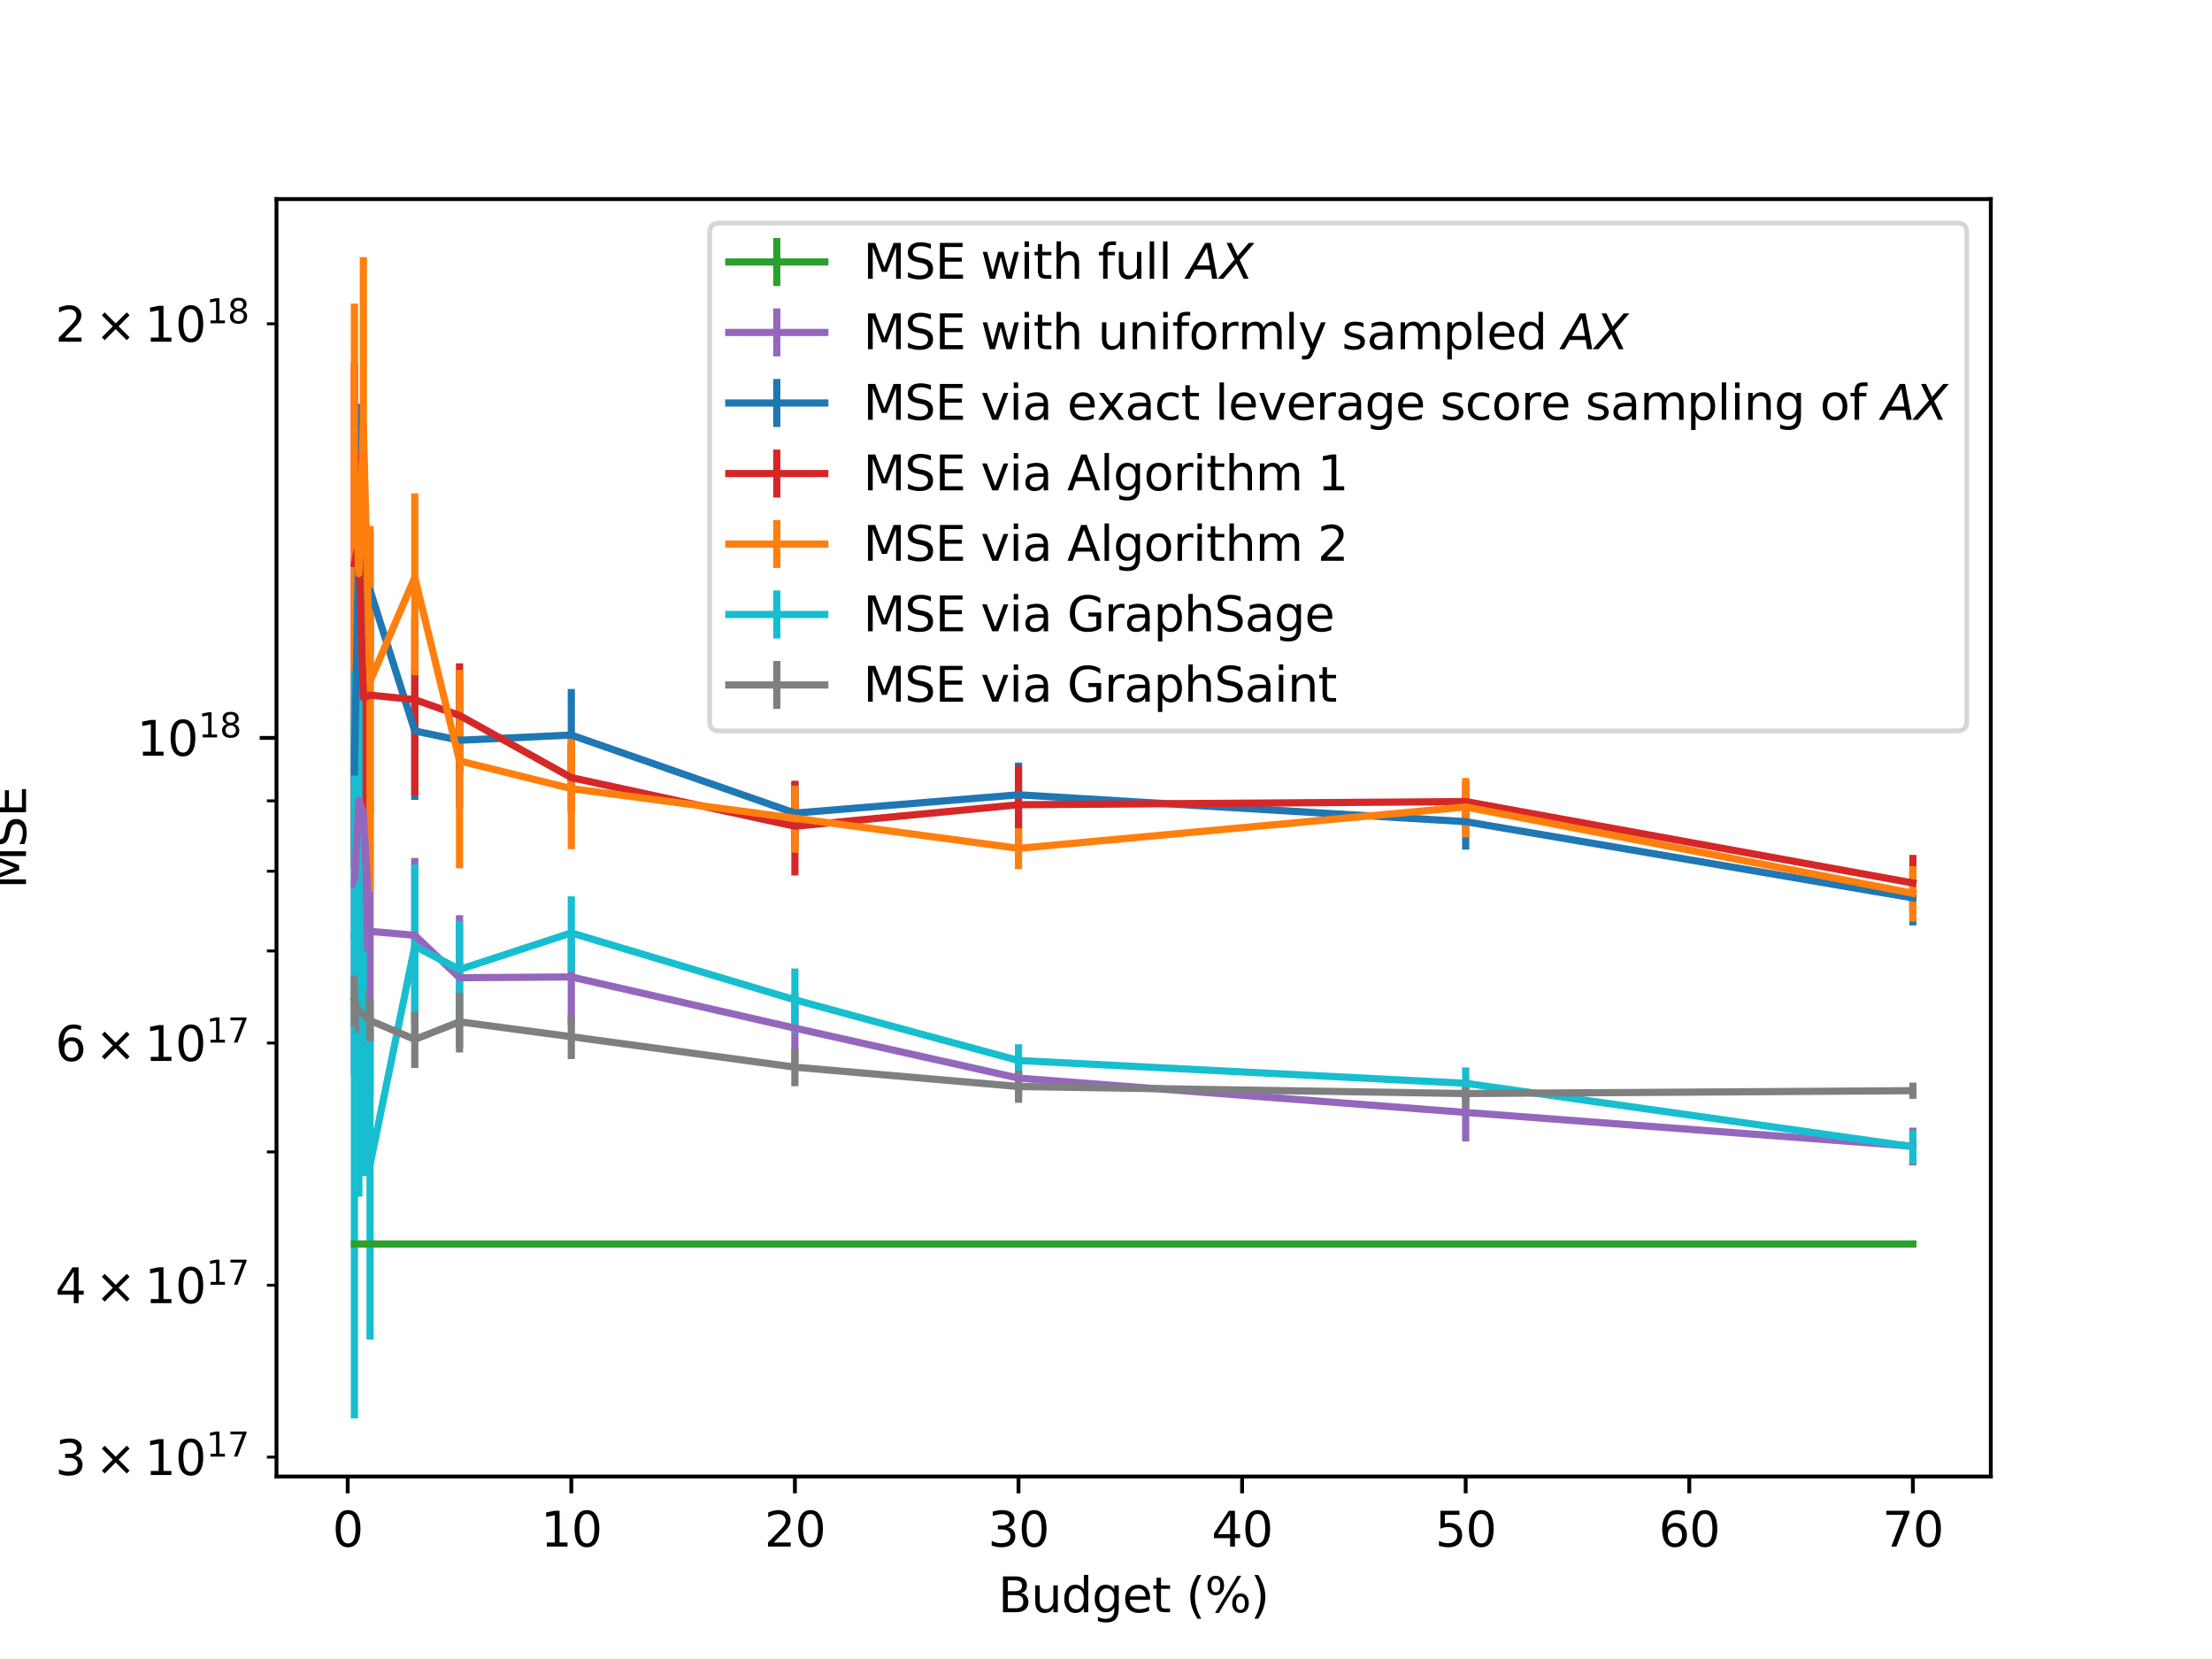 <?xml version="1.0" encoding="utf-8" standalone="no"?>
<!DOCTYPE svg PUBLIC "-//W3C//DTD SVG 1.1//EN"
  "http://www.w3.org/Graphics/SVG/1.1/DTD/svg11.dtd">
<svg xmlns:xlink="http://www.w3.org/1999/xlink" width="460.8pt" height="345.6pt" viewBox="0 0 460.8 345.6" xmlns="http://www.w3.org/2000/svg" version="1.1">
 <defs>
  <style type="text/css">*{stroke-linejoin: round; stroke-linecap: butt}</style>
 </defs>
 <g id="figure_1">
  <g id="patch_1">
   <path d="M 0 345.6 
L 460.8 345.6 
L 460.8 0 
L 0 0 
z
" style="fill: #ffffff"/>
  </g>
  <g id="axes_1">
   <g id="patch_2">
    <path d="M 57.6 307.584 
L 414.72 307.584 
L 414.72 41.472 
L 57.6 41.472 
z
" style="fill: #ffffff"/>
   </g>
   <g id="matplotlib.axis_1">
    <g id="xtick_1">
     <g id="line2d_1">
      <defs>
       <path id="m80d1bcfc16" d="M 0 0 
L 0 3.5 
" style="stroke: #000000; stroke-width: 0.8"/>
      </defs>
      <g>
       <use xlink:href="#m80d1bcfc16" x="72.435" y="307.584" style="stroke: #000000; stroke-width: 0.8"/>
      </g>
     </g>
     <g id="text_1">
      <!-- 0 -->
      <g transform="translate(69.254 322.182) scale(0.1 -0.1)">
       <defs>
        <path id="DejaVuSans-30" d="M 2034 4250 
Q 1547 4250 1301 3770 
Q 1056 3291 1056 2328 
Q 1056 1369 1301 889 
Q 1547 409 2034 409 
Q 2525 409 2770 889 
Q 3016 1369 3016 2328 
Q 3016 3291 2770 3770 
Q 2525 4250 2034 4250 
z
M 2034 4750 
Q 2819 4750 3233 4129 
Q 3647 3509 3647 2328 
Q 3647 1150 3233 529 
Q 2819 -91 2034 -91 
Q 1250 -91 836 529 
Q 422 1150 422 2328 
Q 422 3509 836 4129 
Q 1250 4750 2034 4750 
z
" transform="scale(0.016)"/>
       </defs>
       <use xlink:href="#DejaVuSans-30"/>
      </g>
     </g>
    </g>
    <g id="xtick_2">
     <g id="line2d_2">
      <g>
       <use xlink:href="#m80d1bcfc16" x="119.014" y="307.584" style="stroke: #000000; stroke-width: 0.8"/>
      </g>
     </g>
     <g id="text_2">
      <!-- 10 -->
      <g transform="translate(112.652 322.182) scale(0.1 -0.1)">
       <defs>
        <path id="DejaVuSans-31" d="M 794 531 
L 1825 531 
L 1825 4091 
L 703 3866 
L 703 4441 
L 1819 4666 
L 2450 4666 
L 2450 531 
L 3481 531 
L 3481 0 
L 794 0 
L 794 531 
z
" transform="scale(0.016)"/>
       </defs>
       <use xlink:href="#DejaVuSans-31"/>
       <use xlink:href="#DejaVuSans-30" x="63.623"/>
      </g>
     </g>
    </g>
    <g id="xtick_3">
     <g id="line2d_3">
      <g>
       <use xlink:href="#m80d1bcfc16" x="165.593" y="307.584" style="stroke: #000000; stroke-width: 0.8"/>
      </g>
     </g>
     <g id="text_3">
      <!-- 20 -->
      <g transform="translate(159.231 322.182) scale(0.1 -0.1)">
       <defs>
        <path id="DejaVuSans-32" d="M 1228 531 
L 3431 531 
L 3431 0 
L 469 0 
L 469 531 
Q 828 903 1448 1529 
Q 2069 2156 2228 2338 
Q 2531 2678 2651 2914 
Q 2772 3150 2772 3378 
Q 2772 3750 2511 3984 
Q 2250 4219 1831 4219 
Q 1534 4219 1204 4116 
Q 875 4013 500 3803 
L 500 4441 
Q 881 4594 1212 4672 
Q 1544 4750 1819 4750 
Q 2544 4750 2975 4387 
Q 3406 4025 3406 3419 
Q 3406 3131 3298 2873 
Q 3191 2616 2906 2266 
Q 2828 2175 2409 1742 
Q 1991 1309 1228 531 
z
" transform="scale(0.016)"/>
       </defs>
       <use xlink:href="#DejaVuSans-32"/>
       <use xlink:href="#DejaVuSans-30" x="63.623"/>
      </g>
     </g>
    </g>
    <g id="xtick_4">
     <g id="line2d_4">
      <g>
       <use xlink:href="#m80d1bcfc16" x="212.172" y="307.584" style="stroke: #000000; stroke-width: 0.8"/>
      </g>
     </g>
     <g id="text_4">
      <!-- 30 -->
      <g transform="translate(205.809 322.182) scale(0.1 -0.1)">
       <defs>
        <path id="DejaVuSans-33" d="M 2597 2516 
Q 3050 2419 3304 2112 
Q 3559 1806 3559 1356 
Q 3559 666 3084 287 
Q 2609 -91 1734 -91 
Q 1441 -91 1130 -33 
Q 819 25 488 141 
L 488 750 
Q 750 597 1062 519 
Q 1375 441 1716 441 
Q 2309 441 2620 675 
Q 2931 909 2931 1356 
Q 2931 1769 2642 2001 
Q 2353 2234 1838 2234 
L 1294 2234 
L 1294 2753 
L 1863 2753 
Q 2328 2753 2575 2939 
Q 2822 3125 2822 3475 
Q 2822 3834 2567 4026 
Q 2313 4219 1838 4219 
Q 1578 4219 1281 4162 
Q 984 4106 628 3988 
L 628 4550 
Q 988 4650 1302 4700 
Q 1616 4750 1894 4750 
Q 2613 4750 3031 4423 
Q 3450 4097 3450 3541 
Q 3450 3153 3228 2886 
Q 3006 2619 2597 2516 
z
" transform="scale(0.016)"/>
       </defs>
       <use xlink:href="#DejaVuSans-33"/>
       <use xlink:href="#DejaVuSans-30" x="63.623"/>
      </g>
     </g>
    </g>
    <g id="xtick_5">
     <g id="line2d_5">
      <g>
       <use xlink:href="#m80d1bcfc16" x="258.751" y="307.584" style="stroke: #000000; stroke-width: 0.8"/>
      </g>
     </g>
     <g id="text_5">
      <!-- 40 -->
      <g transform="translate(252.388 322.182) scale(0.1 -0.1)">
       <defs>
        <path id="DejaVuSans-34" d="M 2419 4116 
L 825 1625 
L 2419 1625 
L 2419 4116 
z
M 2253 4666 
L 3047 4666 
L 3047 1625 
L 3713 1625 
L 3713 1100 
L 3047 1100 
L 3047 0 
L 2419 0 
L 2419 1100 
L 313 1100 
L 313 1709 
L 2253 4666 
z
" transform="scale(0.016)"/>
       </defs>
       <use xlink:href="#DejaVuSans-34"/>
       <use xlink:href="#DejaVuSans-30" x="63.623"/>
      </g>
     </g>
    </g>
    <g id="xtick_6">
     <g id="line2d_6">
      <g>
       <use xlink:href="#m80d1bcfc16" x="305.33" y="307.584" style="stroke: #000000; stroke-width: 0.8"/>
      </g>
     </g>
     <g id="text_6">
      <!-- 50 -->
      <g transform="translate(298.967 322.182) scale(0.1 -0.1)">
       <defs>
        <path id="DejaVuSans-35" d="M 691 4666 
L 3169 4666 
L 3169 4134 
L 1269 4134 
L 1269 2991 
Q 1406 3038 1543 3061 
Q 1681 3084 1819 3084 
Q 2600 3084 3056 2656 
Q 3513 2228 3513 1497 
Q 3513 744 3044 326 
Q 2575 -91 1722 -91 
Q 1428 -91 1123 -41 
Q 819 9 494 109 
L 494 744 
Q 775 591 1075 516 
Q 1375 441 1709 441 
Q 2250 441 2565 725 
Q 2881 1009 2881 1497 
Q 2881 1984 2565 2268 
Q 2250 2553 1709 2553 
Q 1456 2553 1204 2497 
Q 953 2441 691 2322 
L 691 4666 
z
" transform="scale(0.016)"/>
       </defs>
       <use xlink:href="#DejaVuSans-35"/>
       <use xlink:href="#DejaVuSans-30" x="63.623"/>
      </g>
     </g>
    </g>
    <g id="xtick_7">
     <g id="line2d_7">
      <g>
       <use xlink:href="#m80d1bcfc16" x="351.908" y="307.584" style="stroke: #000000; stroke-width: 0.8"/>
      </g>
     </g>
     <g id="text_7">
      <!-- 60 -->
      <g transform="translate(345.546 322.182) scale(0.1 -0.1)">
       <defs>
        <path id="DejaVuSans-36" d="M 2113 2584 
Q 1688 2584 1439 2293 
Q 1191 2003 1191 1497 
Q 1191 994 1439 701 
Q 1688 409 2113 409 
Q 2538 409 2786 701 
Q 3034 994 3034 1497 
Q 3034 2003 2786 2293 
Q 2538 2584 2113 2584 
z
M 3366 4563 
L 3366 3988 
Q 3128 4100 2886 4159 
Q 2644 4219 2406 4219 
Q 1781 4219 1451 3797 
Q 1122 3375 1075 2522 
Q 1259 2794 1537 2939 
Q 1816 3084 2150 3084 
Q 2853 3084 3261 2657 
Q 3669 2231 3669 1497 
Q 3669 778 3244 343 
Q 2819 -91 2113 -91 
Q 1303 -91 875 529 
Q 447 1150 447 2328 
Q 447 3434 972 4092 
Q 1497 4750 2381 4750 
Q 2619 4750 2861 4703 
Q 3103 4656 3366 4563 
z
" transform="scale(0.016)"/>
       </defs>
       <use xlink:href="#DejaVuSans-36"/>
       <use xlink:href="#DejaVuSans-30" x="63.623"/>
      </g>
     </g>
    </g>
    <g id="xtick_8">
     <g id="line2d_8">
      <g>
       <use xlink:href="#m80d1bcfc16" x="398.487" y="307.584" style="stroke: #000000; stroke-width: 0.8"/>
      </g>
     </g>
     <g id="text_8">
      <!-- 70 -->
      <g transform="translate(392.125 322.182) scale(0.1 -0.1)">
       <defs>
        <path id="DejaVuSans-37" d="M 525 4666 
L 3525 4666 
L 3525 4397 
L 1831 0 
L 1172 0 
L 2766 4134 
L 525 4134 
L 525 4666 
z
" transform="scale(0.016)"/>
       </defs>
       <use xlink:href="#DejaVuSans-37"/>
       <use xlink:href="#DejaVuSans-30" x="63.623"/>
      </g>
     </g>
    </g>
    <g id="text_9">
     <!-- Budget (%) -->
     <g transform="translate(207.934 335.861) scale(0.1 -0.1)">
      <defs>
       <path id="DejaVuSans-42" d="M 1259 2228 
L 1259 519 
L 2272 519 
Q 2781 519 3026 730 
Q 3272 941 3272 1375 
Q 3272 1813 3026 2020 
Q 2781 2228 2272 2228 
L 1259 2228 
z
M 1259 4147 
L 1259 2741 
L 2194 2741 
Q 2656 2741 2882 2914 
Q 3109 3088 3109 3444 
Q 3109 3797 2882 3972 
Q 2656 4147 2194 4147 
L 1259 4147 
z
M 628 4666 
L 2241 4666 
Q 2963 4666 3353 4366 
Q 3744 4066 3744 3513 
Q 3744 3084 3544 2831 
Q 3344 2578 2956 2516 
Q 3422 2416 3680 2098 
Q 3938 1781 3938 1306 
Q 3938 681 3513 340 
Q 3088 0 2303 0 
L 628 0 
L 628 4666 
z
" transform="scale(0.016)"/>
       <path id="DejaVuSans-75" d="M 544 1381 
L 544 3500 
L 1119 3500 
L 1119 1403 
Q 1119 906 1312 657 
Q 1506 409 1894 409 
Q 2359 409 2629 706 
Q 2900 1003 2900 1516 
L 2900 3500 
L 3475 3500 
L 3475 0 
L 2900 0 
L 2900 538 
Q 2691 219 2414 64 
Q 2138 -91 1772 -91 
Q 1169 -91 856 284 
Q 544 659 544 1381 
z
M 1991 3584 
L 1991 3584 
z
" transform="scale(0.016)"/>
       <path id="DejaVuSans-64" d="M 2906 2969 
L 2906 4863 
L 3481 4863 
L 3481 0 
L 2906 0 
L 2906 525 
Q 2725 213 2448 61 
Q 2172 -91 1784 -91 
Q 1150 -91 751 415 
Q 353 922 353 1747 
Q 353 2572 751 3078 
Q 1150 3584 1784 3584 
Q 2172 3584 2448 3432 
Q 2725 3281 2906 2969 
z
M 947 1747 
Q 947 1113 1208 752 
Q 1469 391 1925 391 
Q 2381 391 2643 752 
Q 2906 1113 2906 1747 
Q 2906 2381 2643 2742 
Q 2381 3103 1925 3103 
Q 1469 3103 1208 2742 
Q 947 2381 947 1747 
z
" transform="scale(0.016)"/>
       <path id="DejaVuSans-67" d="M 2906 1791 
Q 2906 2416 2648 2759 
Q 2391 3103 1925 3103 
Q 1463 3103 1205 2759 
Q 947 2416 947 1791 
Q 947 1169 1205 825 
Q 1463 481 1925 481 
Q 2391 481 2648 825 
Q 2906 1169 2906 1791 
z
M 3481 434 
Q 3481 -459 3084 -895 
Q 2688 -1331 1869 -1331 
Q 1566 -1331 1297 -1286 
Q 1028 -1241 775 -1147 
L 775 -588 
Q 1028 -725 1275 -790 
Q 1522 -856 1778 -856 
Q 2344 -856 2625 -561 
Q 2906 -266 2906 331 
L 2906 616 
Q 2728 306 2450 153 
Q 2172 0 1784 0 
Q 1141 0 747 490 
Q 353 981 353 1791 
Q 353 2603 747 3093 
Q 1141 3584 1784 3584 
Q 2172 3584 2450 3431 
Q 2728 3278 2906 2969 
L 2906 3500 
L 3481 3500 
L 3481 434 
z
" transform="scale(0.016)"/>
       <path id="DejaVuSans-65" d="M 3597 1894 
L 3597 1613 
L 953 1613 
Q 991 1019 1311 708 
Q 1631 397 2203 397 
Q 2534 397 2845 478 
Q 3156 559 3463 722 
L 3463 178 
Q 3153 47 2828 -22 
Q 2503 -91 2169 -91 
Q 1331 -91 842 396 
Q 353 884 353 1716 
Q 353 2575 817 3079 
Q 1281 3584 2069 3584 
Q 2775 3584 3186 3129 
Q 3597 2675 3597 1894 
z
M 3022 2063 
Q 3016 2534 2758 2815 
Q 2500 3097 2075 3097 
Q 1594 3097 1305 2825 
Q 1016 2553 972 2059 
L 3022 2063 
z
" transform="scale(0.016)"/>
       <path id="DejaVuSans-74" d="M 1172 4494 
L 1172 3500 
L 2356 3500 
L 2356 3053 
L 1172 3053 
L 1172 1153 
Q 1172 725 1289 603 
Q 1406 481 1766 481 
L 2356 481 
L 2356 0 
L 1766 0 
Q 1100 0 847 248 
Q 594 497 594 1153 
L 594 3053 
L 172 3053 
L 172 3500 
L 594 3500 
L 594 4494 
L 1172 4494 
z
" transform="scale(0.016)"/>
       <path id="DejaVuSans-20" transform="scale(0.016)"/>
       <path id="DejaVuSans-28" d="M 1984 4856 
Q 1566 4138 1362 3434 
Q 1159 2731 1159 2009 
Q 1159 1288 1364 580 
Q 1569 -128 1984 -844 
L 1484 -844 
Q 1016 -109 783 600 
Q 550 1309 550 2009 
Q 550 2706 781 3412 
Q 1013 4119 1484 4856 
L 1984 4856 
z
" transform="scale(0.016)"/>
       <path id="DejaVuSans-25" d="M 4653 2053 
Q 4381 2053 4226 1822 
Q 4072 1591 4072 1178 
Q 4072 772 4226 539 
Q 4381 306 4653 306 
Q 4919 306 5073 539 
Q 5228 772 5228 1178 
Q 5228 1588 5073 1820 
Q 4919 2053 4653 2053 
z
M 4653 2450 
Q 5147 2450 5437 2106 
Q 5728 1763 5728 1178 
Q 5728 594 5436 251 
Q 5144 -91 4653 -91 
Q 4153 -91 3862 251 
Q 3572 594 3572 1178 
Q 3572 1766 3864 2108 
Q 4156 2450 4653 2450 
z
M 1428 4353 
Q 1159 4353 1004 4120 
Q 850 3888 850 3481 
Q 850 3069 1003 2837 
Q 1156 2606 1428 2606 
Q 1700 2606 1854 2837 
Q 2009 3069 2009 3481 
Q 2009 3884 1853 4118 
Q 1697 4353 1428 4353 
z
M 4250 4750 
L 4750 4750 
L 1831 -91 
L 1331 -91 
L 4250 4750 
z
M 1428 4750 
Q 1922 4750 2215 4408 
Q 2509 4066 2509 3481 
Q 2509 2891 2217 2550 
Q 1925 2209 1428 2209 
Q 931 2209 642 2551 
Q 353 2894 353 3481 
Q 353 4063 643 4406 
Q 934 4750 1428 4750 
z
" transform="scale(0.016)"/>
       <path id="DejaVuSans-29" d="M 513 4856 
L 1013 4856 
Q 1481 4119 1714 3412 
Q 1947 2706 1947 2009 
Q 1947 1309 1714 600 
Q 1481 -109 1013 -844 
L 513 -844 
Q 928 -128 1133 580 
Q 1338 1288 1338 2009 
Q 1338 2731 1133 3434 
Q 928 4138 513 4856 
z
" transform="scale(0.016)"/>
      </defs>
      <use xlink:href="#DejaVuSans-42"/>
      <use xlink:href="#DejaVuSans-75" x="68.604"/>
      <use xlink:href="#DejaVuSans-64" x="131.982"/>
      <use xlink:href="#DejaVuSans-67" x="195.459"/>
      <use xlink:href="#DejaVuSans-65" x="258.936"/>
      <use xlink:href="#DejaVuSans-74" x="320.459"/>
      <use xlink:href="#DejaVuSans-20" x="359.668"/>
      <use xlink:href="#DejaVuSans-28" x="391.455"/>
      <use xlink:href="#DejaVuSans-25" x="430.469"/>
      <use xlink:href="#DejaVuSans-29" x="525.488"/>
     </g>
    </g>
   </g>
   <g id="matplotlib.axis_2">
    <g id="ytick_1">
     <g id="line2d_9">
      <defs>
       <path id="me26b02ac0d" d="M 0 0 
L -3.5 0 
" style="stroke: #000000; stroke-width: 0.8"/>
      </defs>
      <g>
       <use xlink:href="#me26b02ac0d" x="57.6" y="153.714" style="stroke: #000000; stroke-width: 0.8"/>
      </g>
     </g>
     <g id="text_10">
      <!-- $\mathdefault{10^{18}}$ -->
      <g transform="translate(28.5 157.513) scale(0.1 -0.1)">
       <defs>
        <path id="DejaVuSans-38" d="M 2034 2216 
Q 1584 2216 1326 1975 
Q 1069 1734 1069 1313 
Q 1069 891 1326 650 
Q 1584 409 2034 409 
Q 2484 409 2743 651 
Q 3003 894 3003 1313 
Q 3003 1734 2745 1975 
Q 2488 2216 2034 2216 
z
M 1403 2484 
Q 997 2584 770 2862 
Q 544 3141 544 3541 
Q 544 4100 942 4425 
Q 1341 4750 2034 4750 
Q 2731 4750 3128 4425 
Q 3525 4100 3525 3541 
Q 3525 3141 3298 2862 
Q 3072 2584 2669 2484 
Q 3125 2378 3379 2068 
Q 3634 1759 3634 1313 
Q 3634 634 3220 271 
Q 2806 -91 2034 -91 
Q 1263 -91 848 271 
Q 434 634 434 1313 
Q 434 1759 690 2068 
Q 947 2378 1403 2484 
z
M 1172 3481 
Q 1172 3119 1398 2916 
Q 1625 2713 2034 2713 
Q 2441 2713 2670 2916 
Q 2900 3119 2900 3481 
Q 2900 3844 2670 4047 
Q 2441 4250 2034 4250 
Q 1625 4250 1398 4047 
Q 1172 3844 1172 3481 
z
" transform="scale(0.016)"/>
       </defs>
       <use xlink:href="#DejaVuSans-31" transform="translate(0 0.766)"/>
       <use xlink:href="#DejaVuSans-30" transform="translate(63.623 0.766)"/>
       <use xlink:href="#DejaVuSans-31" transform="translate(128.203 39.047) scale(0.7)"/>
       <use xlink:href="#DejaVuSans-38" transform="translate(172.739 39.047) scale(0.7)"/>
      </g>
     </g>
    </g>
    <g id="ytick_2">
     <g id="line2d_10">
      <defs>
       <path id="mb6329fd069" d="M 0 0 
L -2 0 
" style="stroke: #000000; stroke-width: 0.6"/>
      </defs>
      <g>
       <use xlink:href="#mb6329fd069" x="57.6" y="303.54" style="stroke: #000000; stroke-width: 0.6"/>
      </g>
     </g>
     <g id="text_11">
      <!-- $\mathdefault{3\times10^{17}}$ -->
      <g transform="translate(11.5 307.339) scale(0.1 -0.1)">
       <defs>
        <path id="DejaVuSans-d7" d="M 4488 3438 
L 3059 2003 
L 4488 575 
L 4116 197 
L 2681 1631 
L 1247 197 
L 878 575 
L 2303 2003 
L 878 3438 
L 1247 3816 
L 2681 2381 
L 4116 3816 
L 4488 3438 
z
" transform="scale(0.016)"/>
       </defs>
       <use xlink:href="#DejaVuSans-33" transform="translate(0 0.684)"/>
       <use xlink:href="#DejaVuSans-d7" transform="translate(83.105 0.684)"/>
       <use xlink:href="#DejaVuSans-31" transform="translate(186.377 0.684)"/>
       <use xlink:href="#DejaVuSans-30" transform="translate(250 0.684)"/>
       <use xlink:href="#DejaVuSans-31" transform="translate(314.58 38.966) scale(0.7)"/>
       <use xlink:href="#DejaVuSans-37" transform="translate(359.116 38.966) scale(0.7)"/>
      </g>
     </g>
    </g>
    <g id="ytick_3">
     <g id="line2d_11">
      <g>
       <use xlink:href="#mb6329fd069" x="57.6" y="267.74" style="stroke: #000000; stroke-width: 0.6"/>
      </g>
     </g>
     <g id="text_12">
      <!-- $\mathdefault{4\times10^{17}}$ -->
      <g transform="translate(11.5 271.539) scale(0.1 -0.1)">
       <use xlink:href="#DejaVuSans-34" transform="translate(0 0.684)"/>
       <use xlink:href="#DejaVuSans-d7" transform="translate(83.105 0.684)"/>
       <use xlink:href="#DejaVuSans-31" transform="translate(186.377 0.684)"/>
       <use xlink:href="#DejaVuSans-30" transform="translate(250 0.684)"/>
       <use xlink:href="#DejaVuSans-31" transform="translate(314.58 38.966) scale(0.7)"/>
       <use xlink:href="#DejaVuSans-37" transform="translate(359.116 38.966) scale(0.7)"/>
      </g>
     </g>
    </g>
    <g id="ytick_4">
     <g id="line2d_12">
      <g>
       <use xlink:href="#mb6329fd069" x="57.6" y="239.971" style="stroke: #000000; stroke-width: 0.6"/>
      </g>
     </g>
    </g>
    <g id="ytick_5">
     <g id="line2d_13">
      <g>
       <use xlink:href="#mb6329fd069" x="57.6" y="217.283" style="stroke: #000000; stroke-width: 0.6"/>
      </g>
     </g>
     <g id="text_13">
      <!-- $\mathdefault{6\times10^{17}}$ -->
      <g transform="translate(11.5 221.082) scale(0.1 -0.1)">
       <use xlink:href="#DejaVuSans-36" transform="translate(0 0.684)"/>
       <use xlink:href="#DejaVuSans-d7" transform="translate(83.105 0.684)"/>
       <use xlink:href="#DejaVuSans-31" transform="translate(186.377 0.684)"/>
       <use xlink:href="#DejaVuSans-30" transform="translate(250 0.684)"/>
       <use xlink:href="#DejaVuSans-31" transform="translate(314.58 38.966) scale(0.7)"/>
       <use xlink:href="#DejaVuSans-37" transform="translate(359.116 38.966) scale(0.7)"/>
      </g>
     </g>
    </g>
    <g id="ytick_6">
     <g id="line2d_14">
      <g>
       <use xlink:href="#mb6329fd069" x="57.6" y="198.1" style="stroke: #000000; stroke-width: 0.6"/>
      </g>
     </g>
    </g>
    <g id="ytick_7">
     <g id="line2d_15">
      <g>
       <use xlink:href="#mb6329fd069" x="57.6" y="181.483" style="stroke: #000000; stroke-width: 0.6"/>
      </g>
     </g>
    </g>
    <g id="ytick_8">
     <g id="line2d_16">
      <g>
       <use xlink:href="#mb6329fd069" x="57.6" y="166.825" style="stroke: #000000; stroke-width: 0.6"/>
      </g>
     </g>
    </g>
    <g id="ytick_9">
     <g id="line2d_17">
      <g>
       <use xlink:href="#mb6329fd069" x="57.6" y="67.457" style="stroke: #000000; stroke-width: 0.6"/>
      </g>
     </g>
     <g id="text_14">
      <!-- $\mathdefault{2\times10^{18}}$ -->
      <g transform="translate(11.5 71.256) scale(0.1 -0.1)">
       <use xlink:href="#DejaVuSans-32" transform="translate(0 0.766)"/>
       <use xlink:href="#DejaVuSans-d7" transform="translate(83.105 0.766)"/>
       <use xlink:href="#DejaVuSans-31" transform="translate(186.377 0.766)"/>
       <use xlink:href="#DejaVuSans-30" transform="translate(250 0.766)"/>
       <use xlink:href="#DejaVuSans-31" transform="translate(314.58 39.047) scale(0.7)"/>
       <use xlink:href="#DejaVuSans-38" transform="translate(359.116 39.047) scale(0.7)"/>
      </g>
     </g>
    </g>
    <g id="text_15">
     <!-- MSE -->
     <g transform="translate(5.42 185.176) rotate(-90) scale(0.1 -0.1)">
      <defs>
       <path id="DejaVuSans-4d" d="M 628 4666 
L 1569 4666 
L 2759 1491 
L 3956 4666 
L 4897 4666 
L 4897 0 
L 4281 0 
L 4281 4097 
L 3078 897 
L 2444 897 
L 1241 4097 
L 1241 0 
L 628 0 
L 628 4666 
z
" transform="scale(0.016)"/>
       <path id="DejaVuSans-53" d="M 3425 4513 
L 3425 3897 
Q 3066 4069 2747 4153 
Q 2428 4238 2131 4238 
Q 1616 4238 1336 4038 
Q 1056 3838 1056 3469 
Q 1056 3159 1242 3001 
Q 1428 2844 1947 2747 
L 2328 2669 
Q 3034 2534 3370 2195 
Q 3706 1856 3706 1288 
Q 3706 609 3251 259 
Q 2797 -91 1919 -91 
Q 1588 -91 1214 -16 
Q 841 59 441 206 
L 441 856 
Q 825 641 1194 531 
Q 1563 422 1919 422 
Q 2459 422 2753 634 
Q 3047 847 3047 1241 
Q 3047 1584 2836 1778 
Q 2625 1972 2144 2069 
L 1759 2144 
Q 1053 2284 737 2584 
Q 422 2884 422 3419 
Q 422 4038 858 4394 
Q 1294 4750 2059 4750 
Q 2388 4750 2728 4690 
Q 3069 4631 3425 4513 
z
" transform="scale(0.016)"/>
       <path id="DejaVuSans-45" d="M 628 4666 
L 3578 4666 
L 3578 4134 
L 1259 4134 
L 1259 2753 
L 3481 2753 
L 3481 2222 
L 1259 2222 
L 1259 531 
L 3634 531 
L 3634 0 
L 628 0 
L 628 4666 
z
" transform="scale(0.016)"/>
      </defs>
      <use xlink:href="#DejaVuSans-4d"/>
      <use xlink:href="#DejaVuSans-53" x="86.279"/>
      <use xlink:href="#DejaVuSans-45" x="149.756"/>
     </g>
    </g>
   </g>
   <g id="LineCollection_1">
    <path d="M 73.833 259.158 
L 73.833 259.158 
" clip-path="url(#p7c31bcac18)" style="fill: none; stroke: #2ca02c; stroke-width: 1.5"/>
    <path d="M 74.764 259.158 
L 74.764 259.158 
" clip-path="url(#p7c31bcac18)" style="fill: none; stroke: #2ca02c; stroke-width: 1.5"/>
    <path d="M 75.696 259.158 
L 75.696 259.158 
" clip-path="url(#p7c31bcac18)" style="fill: none; stroke: #2ca02c; stroke-width: 1.5"/>
    <path d="M 77.093 259.158 
L 77.093 259.158 
" clip-path="url(#p7c31bcac18)" style="fill: none; stroke: #2ca02c; stroke-width: 1.5"/>
    <path d="M 86.409 259.158 
L 86.409 259.158 
" clip-path="url(#p7c31bcac18)" style="fill: none; stroke: #2ca02c; stroke-width: 1.5"/>
    <path d="M 95.725 259.158 
L 95.725 259.158 
" clip-path="url(#p7c31bcac18)" style="fill: none; stroke: #2ca02c; stroke-width: 1.5"/>
    <path d="M 119.014 259.158 
L 119.014 259.158 
" clip-path="url(#p7c31bcac18)" style="fill: none; stroke: #2ca02c; stroke-width: 1.5"/>
    <path d="M 165.593 259.158 
L 165.593 259.158 
" clip-path="url(#p7c31bcac18)" style="fill: none; stroke: #2ca02c; stroke-width: 1.5"/>
    <path d="M 212.172 259.158 
L 212.172 259.158 
" clip-path="url(#p7c31bcac18)" style="fill: none; stroke: #2ca02c; stroke-width: 1.5"/>
    <path d="M 305.33 259.158 
L 305.33 259.158 
" clip-path="url(#p7c31bcac18)" style="fill: none; stroke: #2ca02c; stroke-width: 1.5"/>
    <path d="M 398.487 259.158 
L 398.487 259.158 
" clip-path="url(#p7c31bcac18)" style="fill: none; stroke: #2ca02c; stroke-width: 1.5"/>
   </g>
   <g id="LineCollection_2">
    <path d="M 73.833 223.974 
L 73.833 154.166 
" clip-path="url(#p7c31bcac18)" style="fill: none; stroke: #9467bd; stroke-width: 1.5"/>
    <path d="M 74.764 201.477 
L 74.764 139.587 
" clip-path="url(#p7c31bcac18)" style="fill: none; stroke: #9467bd; stroke-width: 1.5"/>
    <path d="M 75.696 228.484 
L 75.696 129.406 
" clip-path="url(#p7c31bcac18)" style="fill: none; stroke: #9467bd; stroke-width: 1.5"/>
    <path d="M 77.093 228.014 
L 77.093 167.342 
" clip-path="url(#p7c31bcac18)" style="fill: none; stroke: #9467bd; stroke-width: 1.5"/>
    <path d="M 86.409 213.339 
L 86.409 178.735 
" clip-path="url(#p7c31bcac18)" style="fill: none; stroke: #9467bd; stroke-width: 1.5"/>
    <path d="M 95.725 218.23 
L 95.725 190.644 
" clip-path="url(#p7c31bcac18)" style="fill: none; stroke: #9467bd; stroke-width: 1.5"/>
    <path d="M 119.014 213.648 
L 119.014 194.15 
" clip-path="url(#p7c31bcac18)" style="fill: none; stroke: #9467bd; stroke-width: 1.5"/>
    <path d="M 165.593 221.925 
L 165.593 206.893 
" clip-path="url(#p7c31bcac18)" style="fill: none; stroke: #9467bd; stroke-width: 1.5"/>
    <path d="M 212.172 228.646 
L 212.172 220.666 
" clip-path="url(#p7c31bcac18)" style="fill: none; stroke: #9467bd; stroke-width: 1.5"/>
    <path d="M 305.33 237.779 
L 305.33 225.982 
" clip-path="url(#p7c31bcac18)" style="fill: none; stroke: #9467bd; stroke-width: 1.5"/>
    <path d="M 398.487 242.778 
L 398.487 234.91 
" clip-path="url(#p7c31bcac18)" style="fill: none; stroke: #9467bd; stroke-width: 1.5"/>
   </g>
   <g id="LineCollection_3">
    <path d="M 73.833 179.522 
L 73.833 144.524 
" clip-path="url(#p7c31bcac18)" style="fill: none; stroke: #1f77b4; stroke-width: 1.5"/>
    <path d="M 74.764 144.855 
L 74.764 84.106 
" clip-path="url(#p7c31bcac18)" style="fill: none; stroke: #1f77b4; stroke-width: 1.5"/>
    <path d="M 75.696 166.837 
L 75.696 102.242 
" clip-path="url(#p7c31bcac18)" style="fill: none; stroke: #1f77b4; stroke-width: 1.5"/>
    <path d="M 77.093 136.376 
L 77.093 110.897 
" clip-path="url(#p7c31bcac18)" style="fill: none; stroke: #1f77b4; stroke-width: 1.5"/>
    <path d="M 86.409 166.625 
L 86.409 139.414 
" clip-path="url(#p7c31bcac18)" style="fill: none; stroke: #1f77b4; stroke-width: 1.5"/>
    <path d="M 95.725 168.248 
L 95.725 141.6 
" clip-path="url(#p7c31bcac18)" style="fill: none; stroke: #1f77b4; stroke-width: 1.5"/>
    <path d="M 119.014 163.52 
L 119.014 143.526 
" clip-path="url(#p7c31bcac18)" style="fill: none; stroke: #1f77b4; stroke-width: 1.5"/>
    <path d="M 165.593 176.222 
L 165.593 162.893 
" clip-path="url(#p7c31bcac18)" style="fill: none; stroke: #1f77b4; stroke-width: 1.5"/>
    <path d="M 212.172 172.666 
L 212.172 158.86 
" clip-path="url(#p7c31bcac18)" style="fill: none; stroke: #1f77b4; stroke-width: 1.5"/>
    <path d="M 305.33 176.982 
L 305.33 165.612 
" clip-path="url(#p7c31bcac18)" style="fill: none; stroke: #1f77b4; stroke-width: 1.5"/>
    <path d="M 398.487 192.784 
L 398.487 181.573 
" clip-path="url(#p7c31bcac18)" style="fill: none; stroke: #1f77b4; stroke-width: 1.5"/>
   </g>
   <g id="LineCollection_4">
    <path d="M 73.833 180.846 
L 73.833 75.58 
" clip-path="url(#p7c31bcac18)" style="fill: none; stroke: #d62728; stroke-width: 1.5"/>
    <path d="M 74.764 134.743 
L 74.764 94.137 
" clip-path="url(#p7c31bcac18)" style="fill: none; stroke: #d62728; stroke-width: 1.5"/>
    <path d="M 75.696 180.218 
L 75.696 118.185 
" clip-path="url(#p7c31bcac18)" style="fill: none; stroke: #d62728; stroke-width: 1.5"/>
    <path d="M 77.093 169.103 
L 77.093 124.479 
" clip-path="url(#p7c31bcac18)" style="fill: none; stroke: #d62728; stroke-width: 1.5"/>
    <path d="M 86.409 165.722 
L 86.409 128.546 
" clip-path="url(#p7c31bcac18)" style="fill: none; stroke: #d62728; stroke-width: 1.5"/>
    <path d="M 95.725 160.924 
L 95.725 138.183 
" clip-path="url(#p7c31bcac18)" style="fill: none; stroke: #d62728; stroke-width: 1.5"/>
    <path d="M 119.014 169.353 
L 119.014 155.046 
" clip-path="url(#p7c31bcac18)" style="fill: none; stroke: #d62728; stroke-width: 1.5"/>
    <path d="M 165.593 182.377 
L 165.593 162.632 
" clip-path="url(#p7c31bcac18)" style="fill: none; stroke: #d62728; stroke-width: 1.5"/>
    <path d="M 212.172 176.445 
L 212.172 159.419 
" clip-path="url(#p7c31bcac18)" style="fill: none; stroke: #d62728; stroke-width: 1.5"/>
    <path d="M 305.33 171.273 
L 305.33 162.828 
" clip-path="url(#p7c31bcac18)" style="fill: none; stroke: #d62728; stroke-width: 1.5"/>
    <path d="M 398.487 190.092 
L 398.487 178.089 
" clip-path="url(#p7c31bcac18)" style="fill: none; stroke: #d62728; stroke-width: 1.5"/>
   </g>
   <g id="LineCollection_5">
    <path d="M 73.833 148.623 
L 73.833 63.248 
" clip-path="url(#p7c31bcac18)" style="fill: none; stroke: #ff7f0e; stroke-width: 1.5"/>
    <path d="M 74.764 144.39 
L 74.764 98.742 
" clip-path="url(#p7c31bcac18)" style="fill: none; stroke: #ff7f0e; stroke-width: 1.5"/>
    <path d="M 75.696 138.494 
L 75.696 53.568 
" clip-path="url(#p7c31bcac18)" style="fill: none; stroke: #ff7f0e; stroke-width: 1.5"/>
    <path d="M 77.093 185.774 
L 77.093 109.566 
" clip-path="url(#p7c31bcac18)" style="fill: none; stroke: #ff7f0e; stroke-width: 1.5"/>
    <path d="M 86.409 140.669 
L 86.409 102.793 
" clip-path="url(#p7c31bcac18)" style="fill: none; stroke: #ff7f0e; stroke-width: 1.5"/>
    <path d="M 95.725 180.893 
L 95.725 139.547 
" clip-path="url(#p7c31bcac18)" style="fill: none; stroke: #ff7f0e; stroke-width: 1.5"/>
    <path d="M 119.014 176.904 
L 119.014 152.82 
" clip-path="url(#p7c31bcac18)" style="fill: none; stroke: #ff7f0e; stroke-width: 1.5"/>
    <path d="M 165.593 177.635 
L 165.593 163.659 
" clip-path="url(#p7c31bcac18)" style="fill: none; stroke: #ff7f0e; stroke-width: 1.5"/>
    <path d="M 212.172 181.046 
L 212.172 172.552 
" clip-path="url(#p7c31bcac18)" style="fill: none; stroke: #ff7f0e; stroke-width: 1.5"/>
    <path d="M 305.33 174.467 
L 305.33 162.064 
" clip-path="url(#p7c31bcac18)" style="fill: none; stroke: #ff7f0e; stroke-width: 1.5"/>
    <path d="M 398.487 191.986 
L 398.487 180.441 
" clip-path="url(#p7c31bcac18)" style="fill: none; stroke: #ff7f0e; stroke-width: 1.5"/>
   </g>
   <g id="LineCollection_6">
    <path d="M 73.833 295.488 
L 73.833 139.703 
" clip-path="url(#p7c31bcac18)" style="fill: none; stroke: #17becf; stroke-width: 1.5"/>
    <path d="M 74.764 249.284 
L 74.764 141.858 
" clip-path="url(#p7c31bcac18)" style="fill: none; stroke: #17becf; stroke-width: 1.5"/>
    <path d="M 75.696 244.965 
L 75.696 198.353 
" clip-path="url(#p7c31bcac18)" style="fill: none; stroke: #17becf; stroke-width: 1.5"/>
    <path d="M 77.093 279.054 
L 77.093 214.45 
" clip-path="url(#p7c31bcac18)" style="fill: none; stroke: #17becf; stroke-width: 1.5"/>
    <path d="M 86.409 216.863 
L 86.409 180.086 
" clip-path="url(#p7c31bcac18)" style="fill: none; stroke: #17becf; stroke-width: 1.5"/>
    <path d="M 95.725 212.948 
L 95.725 191.866 
" clip-path="url(#p7c31bcac18)" style="fill: none; stroke: #17becf; stroke-width: 1.5"/>
    <path d="M 119.014 202.451 
L 119.014 186.723 
" clip-path="url(#p7c31bcac18)" style="fill: none; stroke: #17becf; stroke-width: 1.5"/>
    <path d="M 165.593 215.167 
L 165.593 201.763 
" clip-path="url(#p7c31bcac18)" style="fill: none; stroke: #17becf; stroke-width: 1.5"/>
    <path d="M 212.172 224.411 
L 212.172 217.534 
" clip-path="url(#p7c31bcac18)" style="fill: none; stroke: #17becf; stroke-width: 1.5"/>
    <path d="M 305.33 229.08 
L 305.33 222.363 
" clip-path="url(#p7c31bcac18)" style="fill: none; stroke: #17becf; stroke-width: 1.5"/>
    <path d="M 398.487 242.392 
L 398.487 235.478 
" clip-path="url(#p7c31bcac18)" style="fill: none; stroke: #17becf; stroke-width: 1.5"/>
   </g>
   <g id="LineCollection_7">
    <path d="M 73.833 213.884 
L 73.833 203.172 
" clip-path="url(#p7c31bcac18)" style="fill: none; stroke: #7f7f7f; stroke-width: 1.5"/>
    <path d="M 74.764 215.265 
L 74.764 206.367 
" clip-path="url(#p7c31bcac18)" style="fill: none; stroke: #7f7f7f; stroke-width: 1.5"/>
    <path d="M 75.696 216.72 
L 75.696 206.202 
" clip-path="url(#p7c31bcac18)" style="fill: none; stroke: #7f7f7f; stroke-width: 1.5"/>
    <path d="M 77.093 216.992 
L 77.093 208.328 
" clip-path="url(#p7c31bcac18)" style="fill: none; stroke: #7f7f7f; stroke-width: 1.5"/>
    <path d="M 86.409 222.502 
L 86.409 210.825 
" clip-path="url(#p7c31bcac18)" style="fill: none; stroke: #7f7f7f; stroke-width: 1.5"/>
    <path d="M 95.725 219.247 
L 95.725 206.795 
" clip-path="url(#p7c31bcac18)" style="fill: none; stroke: #7f7f7f; stroke-width: 1.5"/>
    <path d="M 119.014 220.632 
L 119.014 211.469 
" clip-path="url(#p7c31bcac18)" style="fill: none; stroke: #7f7f7f; stroke-width: 1.5"/>
    <path d="M 165.593 226.283 
L 165.593 218.456 
" clip-path="url(#p7c31bcac18)" style="fill: none; stroke: #7f7f7f; stroke-width: 1.5"/>
    <path d="M 212.172 229.739 
L 212.172 223.032 
" clip-path="url(#p7c31bcac18)" style="fill: none; stroke: #7f7f7f; stroke-width: 1.5"/>
    <path d="M 305.33 230.752 
L 305.33 224.929 
" clip-path="url(#p7c31bcac18)" style="fill: none; stroke: #7f7f7f; stroke-width: 1.5"/>
    <path d="M 398.487 228.917 
L 398.487 225.523 
" clip-path="url(#p7c31bcac18)" style="fill: none; stroke: #7f7f7f; stroke-width: 1.5"/>
   </g>
   <g id="line2d_18">
    <path d="M 73.833 259.158 
L 74.764 259.158 
L 75.696 259.158 
L 77.093 259.158 
L 86.409 259.158 
L 95.725 259.158 
L 119.014 259.158 
L 165.593 259.158 
L 212.172 259.158 
L 305.33 259.158 
L 398.487 259.158 
" clip-path="url(#p7c31bcac18)" style="fill: none; stroke: #2ca02c; stroke-width: 1.5; stroke-linecap: square"/>
   </g>
   <g id="line2d_19">
    <path d="M 73.833 184.238 
L 74.764 166.723 
L 75.696 169.334 
L 77.093 194.016 
L 86.409 194.838 
L 95.725 203.675 
L 119.014 203.517 
L 165.593 214.182 
L 212.172 224.592 
L 305.33 231.741 
L 398.487 238.782 
" clip-path="url(#p7c31bcac18)" style="fill: none; stroke: #9467bd; stroke-width: 1.5; stroke-linecap: square"/>
   </g>
   <g id="line2d_20">
    <path d="M 73.833 160.796 
L 74.764 110.81 
L 75.696 130.395 
L 77.093 122.986 
L 86.409 152.277 
L 95.725 154.212 
L 119.014 153.122 
L 165.593 169.379 
L 212.172 165.571 
L 305.33 171.167 
L 398.487 187.052 
" clip-path="url(#p7c31bcac18)" style="fill: none; stroke: #1f77b4; stroke-width: 1.5; stroke-linecap: square"/>
   </g>
   <g id="line2d_21">
    <path d="M 73.833 117.399 
L 74.764 112.791 
L 75.696 145.376 
L 77.093 144.801 
L 86.409 145.751 
L 95.725 149.035 
L 119.014 161.994 
L 165.593 172.114 
L 212.172 167.641 
L 305.33 166.979 
L 398.487 183.946 
" clip-path="url(#p7c31bcac18)" style="fill: none; stroke: #d62728; stroke-width: 1.5; stroke-linecap: square"/>
   </g>
   <g id="line2d_22">
    <path d="M 73.833 98.753 
L 74.764 119.485 
L 75.696 88.923 
L 77.093 141.925 
L 86.409 120.295 
L 95.725 158.511 
L 119.014 164.28 
L 165.593 170.451 
L 212.172 176.726 
L 305.33 168.111 
L 398.487 186.079 
" clip-path="url(#p7c31bcac18)" style="fill: none; stroke: #ff7f0e; stroke-width: 1.5; stroke-linecap: square"/>
   </g>
   <g id="line2d_23">
    <path d="M 73.833 194.661 
L 74.764 184.322 
L 75.696 219.489 
L 77.093 242.606 
L 86.409 197.121 
L 95.725 201.961 
L 119.014 194.339 
L 165.593 208.285 
L 212.172 220.925 
L 305.33 225.676 
L 398.487 238.887 
" clip-path="url(#p7c31bcac18)" style="fill: none; stroke: #17becf; stroke-width: 1.5; stroke-linecap: square"/>
   </g>
   <g id="line2d_24">
    <path d="M 73.833 208.412 
L 74.764 210.736 
L 75.696 211.35 
L 77.093 212.585 
L 86.409 216.527 
L 95.725 212.865 
L 119.014 215.966 
L 165.593 222.308 
L 212.172 226.341 
L 305.33 227.806 
L 398.487 227.208 
" clip-path="url(#p7c31bcac18)" style="fill: none; stroke: #7f7f7f; stroke-width: 1.5; stroke-linecap: square"/>
   </g>
   <g id="patch_3">
    <path d="M 57.6 307.584 
L 57.6 41.472 
" style="fill: none; stroke: #000000; stroke-width: 0.8; stroke-linejoin: miter; stroke-linecap: square"/>
   </g>
   <g id="patch_4">
    <path d="M 414.72 307.584 
L 414.72 41.472 
" style="fill: none; stroke: #000000; stroke-width: 0.8; stroke-linejoin: miter; stroke-linecap: square"/>
   </g>
   <g id="patch_5">
    <path d="M 57.6 307.584 
L 414.72 307.584 
" style="fill: none; stroke: #000000; stroke-width: 0.8; stroke-linejoin: miter; stroke-linecap: square"/>
   </g>
   <g id="patch_6">
    <path d="M 57.6 41.472 
L 414.72 41.472 
" style="fill: none; stroke: #000000; stroke-width: 0.8; stroke-linejoin: miter; stroke-linecap: square"/>
   </g>
   <g id="legend_1">
    <g id="patch_7">
     <path d="M 149.82 152.263 
L 407.72 152.263 
Q 409.72 152.263 409.72 150.263 
L 409.72 48.472 
Q 409.72 46.472 407.72 46.472 
L 149.82 46.472 
Q 147.82 46.472 147.82 48.472 
L 147.82 150.263 
Q 147.82 152.263 149.82 152.263 
z
" style="fill: #ffffff; opacity: 0.8; stroke: #cccccc; stroke-linejoin: miter"/>
    </g>
    <g id="LineCollection_8">
     <path d="M 161.82 59.57 
L 161.82 49.57 
" style="fill: none; stroke: #2ca02c; stroke-width: 1.5"/>
    </g>
    <g id="line2d_25">
     <path d="M 151.82 54.57 
L 171.82 54.57 
" style="fill: none; stroke: #2ca02c; stroke-width: 1.5; stroke-linecap: square"/>
    </g>
    <g id="line2d_26"/>
    <g id="text_16">
     <!-- MSE with full $AX$ -->
     <g transform="translate(179.82 58.07) scale(0.1 -0.1)">
      <defs>
       <path id="DejaVuSans-77" d="M 269 3500 
L 844 3500 
L 1563 769 
L 2278 3500 
L 2956 3500 
L 3675 769 
L 4391 3500 
L 4966 3500 
L 4050 0 
L 3372 0 
L 2619 2869 
L 1863 0 
L 1184 0 
L 269 3500 
z
" transform="scale(0.016)"/>
       <path id="DejaVuSans-69" d="M 603 3500 
L 1178 3500 
L 1178 0 
L 603 0 
L 603 3500 
z
M 603 4863 
L 1178 4863 
L 1178 4134 
L 603 4134 
L 603 4863 
z
" transform="scale(0.016)"/>
       <path id="DejaVuSans-68" d="M 3513 2113 
L 3513 0 
L 2938 0 
L 2938 2094 
Q 2938 2591 2744 2837 
Q 2550 3084 2163 3084 
Q 1697 3084 1428 2787 
Q 1159 2491 1159 1978 
L 1159 0 
L 581 0 
L 581 4863 
L 1159 4863 
L 1159 2956 
Q 1366 3272 1645 3428 
Q 1925 3584 2291 3584 
Q 2894 3584 3203 3211 
Q 3513 2838 3513 2113 
z
" transform="scale(0.016)"/>
       <path id="DejaVuSans-66" d="M 2375 4863 
L 2375 4384 
L 1825 4384 
Q 1516 4384 1395 4259 
Q 1275 4134 1275 3809 
L 1275 3500 
L 2222 3500 
L 2222 3053 
L 1275 3053 
L 1275 0 
L 697 0 
L 697 3053 
L 147 3053 
L 147 3500 
L 697 3500 
L 697 3744 
Q 697 4328 969 4595 
Q 1241 4863 1831 4863 
L 2375 4863 
z
" transform="scale(0.016)"/>
       <path id="DejaVuSans-6c" d="M 603 4863 
L 1178 4863 
L 1178 0 
L 603 0 
L 603 4863 
z
" transform="scale(0.016)"/>
       <path id="DejaVuSans-Oblique-41" d="M 2356 4666 
L 3072 4666 
L 3938 0 
L 3278 0 
L 3084 1197 
L 984 1197 
L 325 0 
L -341 0 
L 2356 4666 
z
M 2584 4044 
L 1275 1722 
L 2988 1722 
L 2584 4044 
z
" transform="scale(0.016)"/>
       <path id="DejaVuSans-Oblique-58" d="M 878 4666 
L 1516 4666 
L 2316 2981 
L 3763 4666 
L 4500 4666 
L 2578 2438 
L 3738 0 
L 3103 0 
L 2163 1966 
L 459 0 
L -275 0 
L 1906 2509 
L 878 4666 
z
" transform="scale(0.016)"/>
      </defs>
      <use xlink:href="#DejaVuSans-4d" transform="translate(0 0.016)"/>
      <use xlink:href="#DejaVuSans-53" transform="translate(86.279 0.016)"/>
      <use xlink:href="#DejaVuSans-45" transform="translate(149.756 0.016)"/>
      <use xlink:href="#DejaVuSans-20" transform="translate(212.939 0.016)"/>
      <use xlink:href="#DejaVuSans-77" transform="translate(244.727 0.016)"/>
      <use xlink:href="#DejaVuSans-69" transform="translate(326.514 0.016)"/>
      <use xlink:href="#DejaVuSans-74" transform="translate(354.297 0.016)"/>
      <use xlink:href="#DejaVuSans-68" transform="translate(393.506 0.016)"/>
      <use xlink:href="#DejaVuSans-20" transform="translate(456.885 0.016)"/>
      <use xlink:href="#DejaVuSans-66" transform="translate(488.672 0.016)"/>
      <use xlink:href="#DejaVuSans-75" transform="translate(523.877 0.016)"/>
      <use xlink:href="#DejaVuSans-6c" transform="translate(587.256 0.016)"/>
      <use xlink:href="#DejaVuSans-6c" transform="translate(615.039 0.016)"/>
      <use xlink:href="#DejaVuSans-20" transform="translate(642.822 0.016)"/>
      <use xlink:href="#DejaVuSans-Oblique-41" transform="translate(674.609 0.016)"/>
      <use xlink:href="#DejaVuSans-Oblique-58" transform="translate(743.018 0.016)"/>
     </g>
    </g>
    <g id="LineCollection_9">
     <path d="M 161.82 74.25 
L 161.82 64.25 
" style="fill: none; stroke: #9467bd; stroke-width: 1.5"/>
    </g>
    <g id="line2d_27">
     <path d="M 151.82 69.25 
L 171.82 69.25 
" style="fill: none; stroke: #9467bd; stroke-width: 1.5; stroke-linecap: square"/>
    </g>
    <g id="line2d_28"/>
    <g id="text_17">
     <!-- MSE with uniformly sampled $AX$ -->
     <g transform="translate(179.82 72.75) scale(0.1 -0.1)">
      <defs>
       <path id="DejaVuSans-6e" d="M 3513 2113 
L 3513 0 
L 2938 0 
L 2938 2094 
Q 2938 2591 2744 2837 
Q 2550 3084 2163 3084 
Q 1697 3084 1428 2787 
Q 1159 2491 1159 1978 
L 1159 0 
L 581 0 
L 581 3500 
L 1159 3500 
L 1159 2956 
Q 1366 3272 1645 3428 
Q 1925 3584 2291 3584 
Q 2894 3584 3203 3211 
Q 3513 2838 3513 2113 
z
" transform="scale(0.016)"/>
       <path id="DejaVuSans-6f" d="M 1959 3097 
Q 1497 3097 1228 2736 
Q 959 2375 959 1747 
Q 959 1119 1226 758 
Q 1494 397 1959 397 
Q 2419 397 2687 759 
Q 2956 1122 2956 1747 
Q 2956 2369 2687 2733 
Q 2419 3097 1959 3097 
z
M 1959 3584 
Q 2709 3584 3137 3096 
Q 3566 2609 3566 1747 
Q 3566 888 3137 398 
Q 2709 -91 1959 -91 
Q 1206 -91 779 398 
Q 353 888 353 1747 
Q 353 2609 779 3096 
Q 1206 3584 1959 3584 
z
" transform="scale(0.016)"/>
       <path id="DejaVuSans-72" d="M 2631 2963 
Q 2534 3019 2420 3045 
Q 2306 3072 2169 3072 
Q 1681 3072 1420 2755 
Q 1159 2438 1159 1844 
L 1159 0 
L 581 0 
L 581 3500 
L 1159 3500 
L 1159 2956 
Q 1341 3275 1631 3429 
Q 1922 3584 2338 3584 
Q 2397 3584 2469 3576 
Q 2541 3569 2628 3553 
L 2631 2963 
z
" transform="scale(0.016)"/>
       <path id="DejaVuSans-6d" d="M 3328 2828 
Q 3544 3216 3844 3400 
Q 4144 3584 4550 3584 
Q 5097 3584 5394 3201 
Q 5691 2819 5691 2113 
L 5691 0 
L 5113 0 
L 5113 2094 
Q 5113 2597 4934 2840 
Q 4756 3084 4391 3084 
Q 3944 3084 3684 2787 
Q 3425 2491 3425 1978 
L 3425 0 
L 2847 0 
L 2847 2094 
Q 2847 2600 2669 2842 
Q 2491 3084 2119 3084 
Q 1678 3084 1418 2786 
Q 1159 2488 1159 1978 
L 1159 0 
L 581 0 
L 581 3500 
L 1159 3500 
L 1159 2956 
Q 1356 3278 1631 3431 
Q 1906 3584 2284 3584 
Q 2666 3584 2933 3390 
Q 3200 3197 3328 2828 
z
" transform="scale(0.016)"/>
       <path id="DejaVuSans-79" d="M 2059 -325 
Q 1816 -950 1584 -1140 
Q 1353 -1331 966 -1331 
L 506 -1331 
L 506 -850 
L 844 -850 
Q 1081 -850 1212 -737 
Q 1344 -625 1503 -206 
L 1606 56 
L 191 3500 
L 800 3500 
L 1894 763 
L 2988 3500 
L 3597 3500 
L 2059 -325 
z
" transform="scale(0.016)"/>
       <path id="DejaVuSans-73" d="M 2834 3397 
L 2834 2853 
Q 2591 2978 2328 3040 
Q 2066 3103 1784 3103 
Q 1356 3103 1142 2972 
Q 928 2841 928 2578 
Q 928 2378 1081 2264 
Q 1234 2150 1697 2047 
L 1894 2003 
Q 2506 1872 2764 1633 
Q 3022 1394 3022 966 
Q 3022 478 2636 193 
Q 2250 -91 1575 -91 
Q 1294 -91 989 -36 
Q 684 19 347 128 
L 347 722 
Q 666 556 975 473 
Q 1284 391 1588 391 
Q 1994 391 2212 530 
Q 2431 669 2431 922 
Q 2431 1156 2273 1281 
Q 2116 1406 1581 1522 
L 1381 1569 
Q 847 1681 609 1914 
Q 372 2147 372 2553 
Q 372 3047 722 3315 
Q 1072 3584 1716 3584 
Q 2034 3584 2315 3537 
Q 2597 3491 2834 3397 
z
" transform="scale(0.016)"/>
       <path id="DejaVuSans-61" d="M 2194 1759 
Q 1497 1759 1228 1600 
Q 959 1441 959 1056 
Q 959 750 1161 570 
Q 1363 391 1709 391 
Q 2188 391 2477 730 
Q 2766 1069 2766 1631 
L 2766 1759 
L 2194 1759 
z
M 3341 1997 
L 3341 0 
L 2766 0 
L 2766 531 
Q 2569 213 2275 61 
Q 1981 -91 1556 -91 
Q 1019 -91 701 211 
Q 384 513 384 1019 
Q 384 1609 779 1909 
Q 1175 2209 1959 2209 
L 2766 2209 
L 2766 2266 
Q 2766 2663 2505 2880 
Q 2244 3097 1772 3097 
Q 1472 3097 1187 3025 
Q 903 2953 641 2809 
L 641 3341 
Q 956 3463 1253 3523 
Q 1550 3584 1831 3584 
Q 2591 3584 2966 3190 
Q 3341 2797 3341 1997 
z
" transform="scale(0.016)"/>
       <path id="DejaVuSans-70" d="M 1159 525 
L 1159 -1331 
L 581 -1331 
L 581 3500 
L 1159 3500 
L 1159 2969 
Q 1341 3281 1617 3432 
Q 1894 3584 2278 3584 
Q 2916 3584 3314 3078 
Q 3713 2572 3713 1747 
Q 3713 922 3314 415 
Q 2916 -91 2278 -91 
Q 1894 -91 1617 61 
Q 1341 213 1159 525 
z
M 3116 1747 
Q 3116 2381 2855 2742 
Q 2594 3103 2138 3103 
Q 1681 3103 1420 2742 
Q 1159 2381 1159 1747 
Q 1159 1113 1420 752 
Q 1681 391 2138 391 
Q 2594 391 2855 752 
Q 3116 1113 3116 1747 
z
" transform="scale(0.016)"/>
      </defs>
      <use xlink:href="#DejaVuSans-4d" transform="translate(0 0.016)"/>
      <use xlink:href="#DejaVuSans-53" transform="translate(86.279 0.016)"/>
      <use xlink:href="#DejaVuSans-45" transform="translate(149.756 0.016)"/>
      <use xlink:href="#DejaVuSans-20" transform="translate(212.939 0.016)"/>
      <use xlink:href="#DejaVuSans-77" transform="translate(244.727 0.016)"/>
      <use xlink:href="#DejaVuSans-69" transform="translate(326.514 0.016)"/>
      <use xlink:href="#DejaVuSans-74" transform="translate(354.297 0.016)"/>
      <use xlink:href="#DejaVuSans-68" transform="translate(393.506 0.016)"/>
      <use xlink:href="#DejaVuSans-20" transform="translate(456.885 0.016)"/>
      <use xlink:href="#DejaVuSans-75" transform="translate(488.672 0.016)"/>
      <use xlink:href="#DejaVuSans-6e" transform="translate(552.051 0.016)"/>
      <use xlink:href="#DejaVuSans-69" transform="translate(615.43 0.016)"/>
      <use xlink:href="#DejaVuSans-66" transform="translate(643.213 0.016)"/>
      <use xlink:href="#DejaVuSans-6f" transform="translate(678.418 0.016)"/>
      <use xlink:href="#DejaVuSans-72" transform="translate(739.6 0.016)"/>
      <use xlink:href="#DejaVuSans-6d" transform="translate(780.713 0.016)"/>
      <use xlink:href="#DejaVuSans-6c" transform="translate(878.125 0.016)"/>
      <use xlink:href="#DejaVuSans-79" transform="translate(905.908 0.016)"/>
      <use xlink:href="#DejaVuSans-20" transform="translate(965.088 0.016)"/>
      <use xlink:href="#DejaVuSans-73" transform="translate(996.875 0.016)"/>
      <use xlink:href="#DejaVuSans-61" transform="translate(1048.975 0.016)"/>
      <use xlink:href="#DejaVuSans-6d" transform="translate(1110.254 0.016)"/>
      <use xlink:href="#DejaVuSans-70" transform="translate(1207.666 0.016)"/>
      <use xlink:href="#DejaVuSans-6c" transform="translate(1271.143 0.016)"/>
      <use xlink:href="#DejaVuSans-65" transform="translate(1298.926 0.016)"/>
      <use xlink:href="#DejaVuSans-64" transform="translate(1360.449 0.016)"/>
      <use xlink:href="#DejaVuSans-20" transform="translate(1423.926 0.016)"/>
      <use xlink:href="#DejaVuSans-Oblique-41" transform="translate(1455.713 0.016)"/>
      <use xlink:href="#DejaVuSans-Oblique-58" transform="translate(1524.121 0.016)"/>
     </g>
    </g>
    <g id="LineCollection_10">
     <path d="M 161.82 88.95 
L 161.82 78.95 
" style="fill: none; stroke: #1f77b4; stroke-width: 1.5"/>
    </g>
    <g id="line2d_29">
     <path d="M 151.82 83.95 
L 171.82 83.95 
" style="fill: none; stroke: #1f77b4; stroke-width: 1.5; stroke-linecap: square"/>
    </g>
    <g id="line2d_30"/>
    <g id="text_18">
     <!-- MSE via exact leverage score sampling of $AX$ -->
     <g transform="translate(179.82 87.45) scale(0.1 -0.1)">
      <defs>
       <path id="DejaVuSans-76" d="M 191 3500 
L 800 3500 
L 1894 563 
L 2988 3500 
L 3597 3500 
L 2284 0 
L 1503 0 
L 191 3500 
z
" transform="scale(0.016)"/>
       <path id="DejaVuSans-78" d="M 3513 3500 
L 2247 1797 
L 3578 0 
L 2900 0 
L 1881 1375 
L 863 0 
L 184 0 
L 1544 1831 
L 300 3500 
L 978 3500 
L 1906 2253 
L 2834 3500 
L 3513 3500 
z
" transform="scale(0.016)"/>
       <path id="DejaVuSans-63" d="M 3122 3366 
L 3122 2828 
Q 2878 2963 2633 3030 
Q 2388 3097 2138 3097 
Q 1578 3097 1268 2742 
Q 959 2388 959 1747 
Q 959 1106 1268 751 
Q 1578 397 2138 397 
Q 2388 397 2633 464 
Q 2878 531 3122 666 
L 3122 134 
Q 2881 22 2623 -34 
Q 2366 -91 2075 -91 
Q 1284 -91 818 406 
Q 353 903 353 1747 
Q 353 2603 823 3093 
Q 1294 3584 2113 3584 
Q 2378 3584 2631 3529 
Q 2884 3475 3122 3366 
z
" transform="scale(0.016)"/>
      </defs>
      <use xlink:href="#DejaVuSans-4d" transform="translate(0 0.016)"/>
      <use xlink:href="#DejaVuSans-53" transform="translate(86.279 0.016)"/>
      <use xlink:href="#DejaVuSans-45" transform="translate(149.756 0.016)"/>
      <use xlink:href="#DejaVuSans-20" transform="translate(212.939 0.016)"/>
      <use xlink:href="#DejaVuSans-76" transform="translate(244.727 0.016)"/>
      <use xlink:href="#DejaVuSans-69" transform="translate(303.906 0.016)"/>
      <use xlink:href="#DejaVuSans-61" transform="translate(331.689 0.016)"/>
      <use xlink:href="#DejaVuSans-20" transform="translate(392.969 0.016)"/>
      <use xlink:href="#DejaVuSans-65" transform="translate(424.756 0.016)"/>
      <use xlink:href="#DejaVuSans-78" transform="translate(486.279 0.016)"/>
      <use xlink:href="#DejaVuSans-61" transform="translate(545.459 0.016)"/>
      <use xlink:href="#DejaVuSans-63" transform="translate(606.738 0.016)"/>
      <use xlink:href="#DejaVuSans-74" transform="translate(661.719 0.016)"/>
      <use xlink:href="#DejaVuSans-20" transform="translate(700.928 0.016)"/>
      <use xlink:href="#DejaVuSans-6c" transform="translate(732.715 0.016)"/>
      <use xlink:href="#DejaVuSans-65" transform="translate(760.498 0.016)"/>
      <use xlink:href="#DejaVuSans-76" transform="translate(822.021 0.016)"/>
      <use xlink:href="#DejaVuSans-65" transform="translate(881.201 0.016)"/>
      <use xlink:href="#DejaVuSans-72" transform="translate(942.725 0.016)"/>
      <use xlink:href="#DejaVuSans-61" transform="translate(983.838 0.016)"/>
      <use xlink:href="#DejaVuSans-67" transform="translate(1045.117 0.016)"/>
      <use xlink:href="#DejaVuSans-65" transform="translate(1108.594 0.016)"/>
      <use xlink:href="#DejaVuSans-20" transform="translate(1170.117 0.016)"/>
      <use xlink:href="#DejaVuSans-73" transform="translate(1201.904 0.016)"/>
      <use xlink:href="#DejaVuSans-63" transform="translate(1254.004 0.016)"/>
      <use xlink:href="#DejaVuSans-6f" transform="translate(1308.984 0.016)"/>
      <use xlink:href="#DejaVuSans-72" transform="translate(1370.166 0.016)"/>
      <use xlink:href="#DejaVuSans-65" transform="translate(1411.279 0.016)"/>
      <use xlink:href="#DejaVuSans-20" transform="translate(1472.803 0.016)"/>
      <use xlink:href="#DejaVuSans-73" transform="translate(1504.59 0.016)"/>
      <use xlink:href="#DejaVuSans-61" transform="translate(1556.689 0.016)"/>
      <use xlink:href="#DejaVuSans-6d" transform="translate(1617.969 0.016)"/>
      <use xlink:href="#DejaVuSans-70" transform="translate(1715.381 0.016)"/>
      <use xlink:href="#DejaVuSans-6c" transform="translate(1778.857 0.016)"/>
      <use xlink:href="#DejaVuSans-69" transform="translate(1806.641 0.016)"/>
      <use xlink:href="#DejaVuSans-6e" transform="translate(1834.424 0.016)"/>
      <use xlink:href="#DejaVuSans-67" transform="translate(1897.803 0.016)"/>
      <use xlink:href="#DejaVuSans-20" transform="translate(1961.279 0.016)"/>
      <use xlink:href="#DejaVuSans-6f" transform="translate(1993.066 0.016)"/>
      <use xlink:href="#DejaVuSans-66" transform="translate(2054.248 0.016)"/>
      <use xlink:href="#DejaVuSans-20" transform="translate(2089.453 0.016)"/>
      <use xlink:href="#DejaVuSans-Oblique-41" transform="translate(2121.24 0.016)"/>
      <use xlink:href="#DejaVuSans-Oblique-58" transform="translate(2189.648 0.016)"/>
     </g>
    </g>
    <g id="LineCollection_11">
     <path d="M 161.82 103.649 
L 161.82 93.649 
" style="fill: none; stroke: #d62728; stroke-width: 1.5"/>
    </g>
    <g id="line2d_31">
     <path d="M 151.82 98.649 
L 171.82 98.649 
" style="fill: none; stroke: #d62728; stroke-width: 1.5; stroke-linecap: square"/>
    </g>
    <g id="line2d_32"/>
    <g id="text_19">
     <!-- MSE via Algorithm 1 -->
     <g transform="translate(179.82 102.149) scale(0.1 -0.1)">
      <defs>
       <path id="DejaVuSans-41" d="M 2188 4044 
L 1331 1722 
L 3047 1722 
L 2188 4044 
z
M 1831 4666 
L 2547 4666 
L 4325 0 
L 3669 0 
L 3244 1197 
L 1141 1197 
L 716 0 
L 50 0 
L 1831 4666 
z
" transform="scale(0.016)"/>
      </defs>
      <use xlink:href="#DejaVuSans-4d"/>
      <use xlink:href="#DejaVuSans-53" x="86.279"/>
      <use xlink:href="#DejaVuSans-45" x="149.756"/>
      <use xlink:href="#DejaVuSans-20" x="212.939"/>
      <use xlink:href="#DejaVuSans-76" x="244.727"/>
      <use xlink:href="#DejaVuSans-69" x="303.906"/>
      <use xlink:href="#DejaVuSans-61" x="331.689"/>
      <use xlink:href="#DejaVuSans-20" x="392.969"/>
      <use xlink:href="#DejaVuSans-41" x="424.756"/>
      <use xlink:href="#DejaVuSans-6c" x="493.164"/>
      <use xlink:href="#DejaVuSans-67" x="520.947"/>
      <use xlink:href="#DejaVuSans-6f" x="584.424"/>
      <use xlink:href="#DejaVuSans-72" x="645.605"/>
      <use xlink:href="#DejaVuSans-69" x="686.719"/>
      <use xlink:href="#DejaVuSans-74" x="714.502"/>
      <use xlink:href="#DejaVuSans-68" x="753.711"/>
      <use xlink:href="#DejaVuSans-6d" x="817.09"/>
      <use xlink:href="#DejaVuSans-20" x="914.502"/>
      <use xlink:href="#DejaVuSans-31" x="946.289"/>
     </g>
    </g>
    <g id="LineCollection_12">
     <path d="M 161.82 118.327 
L 161.82 108.327 
" style="fill: none; stroke: #ff7f0e; stroke-width: 1.5"/>
    </g>
    <g id="line2d_33">
     <path d="M 151.82 113.327 
L 171.82 113.327 
" style="fill: none; stroke: #ff7f0e; stroke-width: 1.5; stroke-linecap: square"/>
    </g>
    <g id="line2d_34"/>
    <g id="text_20">
     <!-- MSE via Algorithm 2 -->
     <g transform="translate(179.82 116.827) scale(0.1 -0.1)">
      <use xlink:href="#DejaVuSans-4d"/>
      <use xlink:href="#DejaVuSans-53" x="86.279"/>
      <use xlink:href="#DejaVuSans-45" x="149.756"/>
      <use xlink:href="#DejaVuSans-20" x="212.939"/>
      <use xlink:href="#DejaVuSans-76" x="244.727"/>
      <use xlink:href="#DejaVuSans-69" x="303.906"/>
      <use xlink:href="#DejaVuSans-61" x="331.689"/>
      <use xlink:href="#DejaVuSans-20" x="392.969"/>
      <use xlink:href="#DejaVuSans-41" x="424.756"/>
      <use xlink:href="#DejaVuSans-6c" x="493.164"/>
      <use xlink:href="#DejaVuSans-67" x="520.947"/>
      <use xlink:href="#DejaVuSans-6f" x="584.424"/>
      <use xlink:href="#DejaVuSans-72" x="645.605"/>
      <use xlink:href="#DejaVuSans-69" x="686.719"/>
      <use xlink:href="#DejaVuSans-74" x="714.502"/>
      <use xlink:href="#DejaVuSans-68" x="753.711"/>
      <use xlink:href="#DejaVuSans-6d" x="817.09"/>
      <use xlink:href="#DejaVuSans-20" x="914.502"/>
      <use xlink:href="#DejaVuSans-32" x="946.289"/>
     </g>
    </g>
    <g id="LineCollection_13">
     <path d="M 161.82 133.005 
L 161.82 123.005 
" style="fill: none; stroke: #17becf; stroke-width: 1.5"/>
    </g>
    <g id="line2d_35">
     <path d="M 151.82 128.005 
L 171.82 128.005 
" style="fill: none; stroke: #17becf; stroke-width: 1.5; stroke-linecap: square"/>
    </g>
    <g id="line2d_36"/>
    <g id="text_21">
     <!-- MSE via GraphSage -->
     <g transform="translate(179.82 131.505) scale(0.1 -0.1)">
      <defs>
       <path id="DejaVuSans-47" d="M 3809 666 
L 3809 1919 
L 2778 1919 
L 2778 2438 
L 4434 2438 
L 4434 434 
Q 4069 175 3628 42 
Q 3188 -91 2688 -91 
Q 1594 -91 976 548 
Q 359 1188 359 2328 
Q 359 3472 976 4111 
Q 1594 4750 2688 4750 
Q 3144 4750 3555 4637 
Q 3966 4525 4313 4306 
L 4313 3634 
Q 3963 3931 3569 4081 
Q 3175 4231 2741 4231 
Q 1884 4231 1454 3753 
Q 1025 3275 1025 2328 
Q 1025 1384 1454 906 
Q 1884 428 2741 428 
Q 3075 428 3337 486 
Q 3600 544 3809 666 
z
" transform="scale(0.016)"/>
      </defs>
      <use xlink:href="#DejaVuSans-4d"/>
      <use xlink:href="#DejaVuSans-53" x="86.279"/>
      <use xlink:href="#DejaVuSans-45" x="149.756"/>
      <use xlink:href="#DejaVuSans-20" x="212.939"/>
      <use xlink:href="#DejaVuSans-76" x="244.727"/>
      <use xlink:href="#DejaVuSans-69" x="303.906"/>
      <use xlink:href="#DejaVuSans-61" x="331.689"/>
      <use xlink:href="#DejaVuSans-20" x="392.969"/>
      <use xlink:href="#DejaVuSans-47" x="424.756"/>
      <use xlink:href="#DejaVuSans-72" x="502.246"/>
      <use xlink:href="#DejaVuSans-61" x="543.359"/>
      <use xlink:href="#DejaVuSans-70" x="604.639"/>
      <use xlink:href="#DejaVuSans-68" x="668.115"/>
      <use xlink:href="#DejaVuSans-53" x="731.494"/>
      <use xlink:href="#DejaVuSans-61" x="794.971"/>
      <use xlink:href="#DejaVuSans-67" x="856.25"/>
      <use xlink:href="#DejaVuSans-65" x="919.727"/>
     </g>
    </g>
    <g id="LineCollection_14">
     <path d="M 161.82 147.683 
L 161.82 137.683 
" style="fill: none; stroke: #7f7f7f; stroke-width: 1.5"/>
    </g>
    <g id="line2d_37">
     <path d="M 151.82 142.683 
L 171.82 142.683 
" style="fill: none; stroke: #7f7f7f; stroke-width: 1.5; stroke-linecap: square"/>
    </g>
    <g id="line2d_38"/>
    <g id="text_22">
     <!-- MSE via GraphSaint -->
     <g transform="translate(179.82 146.183) scale(0.1 -0.1)">
      <use xlink:href="#DejaVuSans-4d"/>
      <use xlink:href="#DejaVuSans-53" x="86.279"/>
      <use xlink:href="#DejaVuSans-45" x="149.756"/>
      <use xlink:href="#DejaVuSans-20" x="212.939"/>
      <use xlink:href="#DejaVuSans-76" x="244.727"/>
      <use xlink:href="#DejaVuSans-69" x="303.906"/>
      <use xlink:href="#DejaVuSans-61" x="331.689"/>
      <use xlink:href="#DejaVuSans-20" x="392.969"/>
      <use xlink:href="#DejaVuSans-47" x="424.756"/>
      <use xlink:href="#DejaVuSans-72" x="502.246"/>
      <use xlink:href="#DejaVuSans-61" x="543.359"/>
      <use xlink:href="#DejaVuSans-70" x="604.639"/>
      <use xlink:href="#DejaVuSans-68" x="668.115"/>
      <use xlink:href="#DejaVuSans-53" x="731.494"/>
      <use xlink:href="#DejaVuSans-61" x="794.971"/>
      <use xlink:href="#DejaVuSans-69" x="856.25"/>
      <use xlink:href="#DejaVuSans-6e" x="884.033"/>
      <use xlink:href="#DejaVuSans-74" x="947.412"/>
     </g>
    </g>
   </g>
  </g>
 </g>
 <defs>
  <clipPath id="p7c31bcac18">
   <rect x="57.6" y="41.472" width="357.12" height="266.112"/>
  </clipPath>
 </defs>
</svg>

